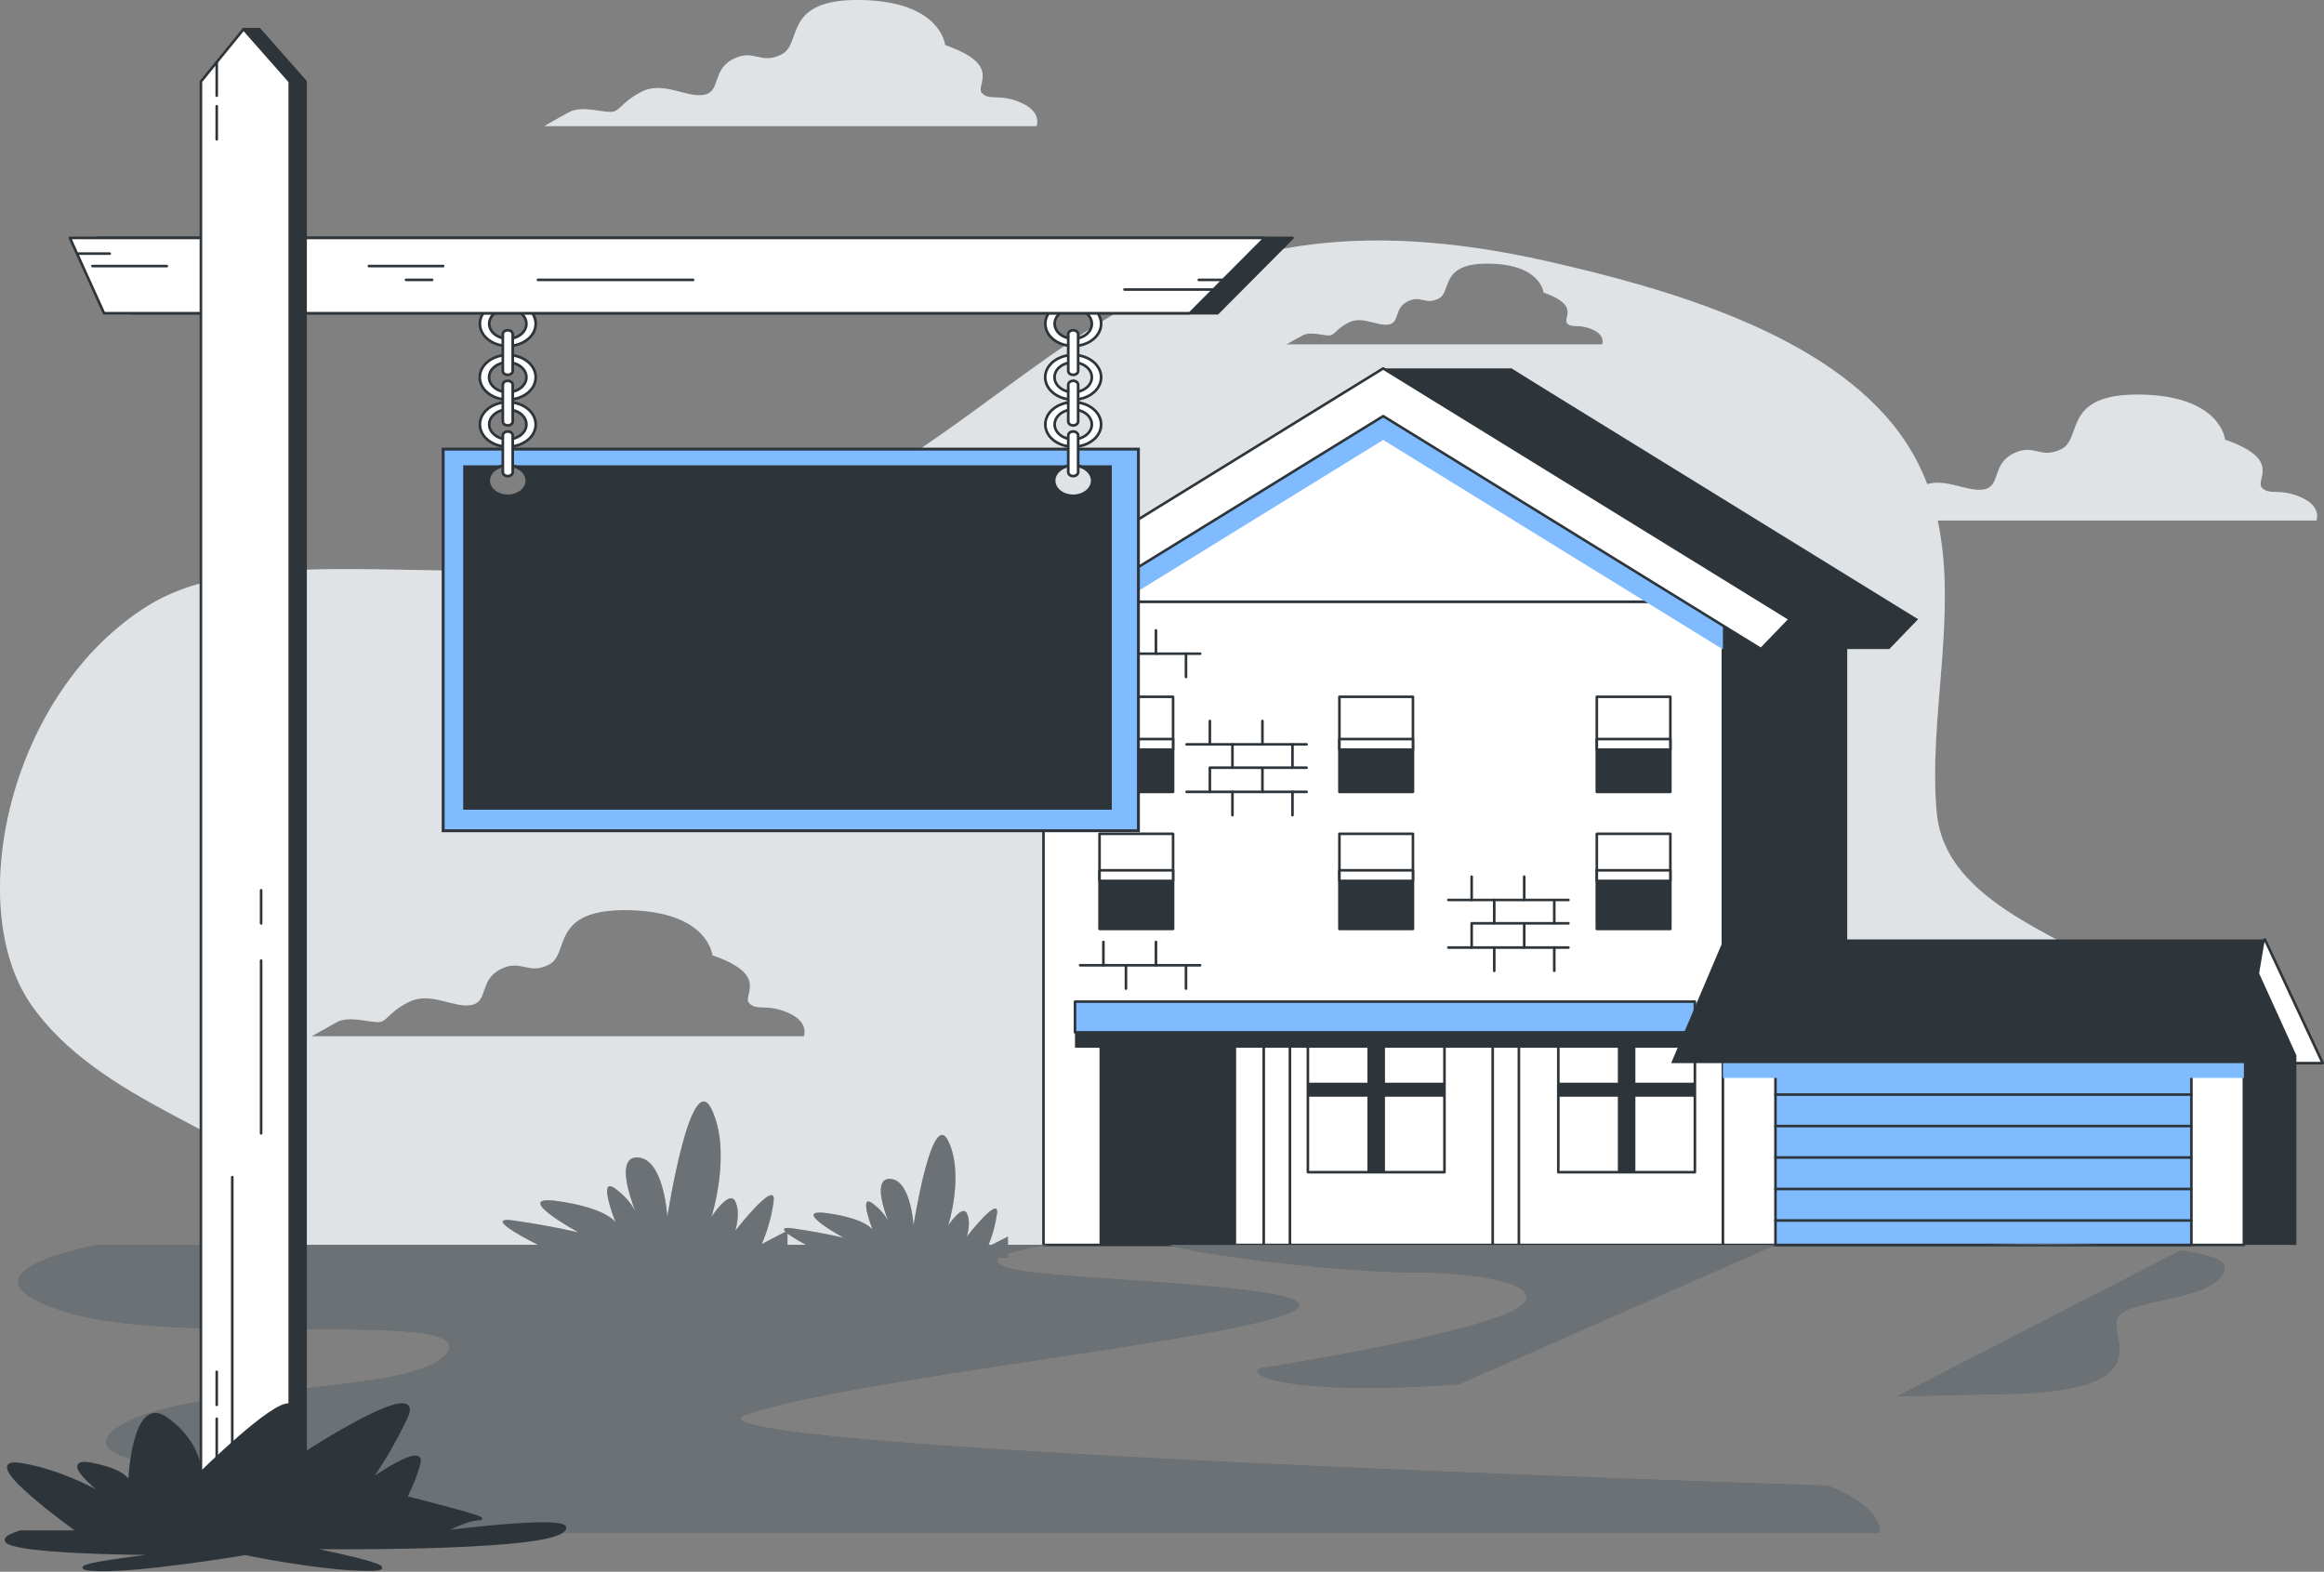 <svg width="797" height="539" viewBox="0 0 797 539" fill="none" xmlns="http://www.w3.org/2000/svg">
<rect x="0" y="0" width="797" height="539" fill="#808080" stroke="none"/>
<g style="mix-blend-mode:luminosity">
<path d="M789.098 170.541C781.762 167.296 778.409 170.006 775.747 167.296C773.085 164.586 783.083 157.706 763.066 150.777C763.066 150.777 761.725 135.864 734.372 135.329C707.019 134.794 714.355 150.241 707.019 153.974C699.683 157.706 697.671 151.848 690.335 155.596C682.999 159.345 686.271 166.777 680.337 167.847C674.85 168.821 667.717 164.05 660.93 166.03C658.666 159.999 655.529 154.199 651.582 148.749C626.81 114.786 572.795 99.127 530.506 89.57C395.917 59.177 363.361 133.804 279.941 174.906C196.521 216.009 98.47 178.152 50.836 207.668C3.203 237.185 -12.689 310.513 10.559 344.33C33.807 378.147 85.22 389.165 93.166 405.375C101.112 421.586 98.632 426.892 98.632 426.892H722.504C727.381 426.892 740.265 406.041 742.826 401.984C757.213 378.926 758.961 356.046 733.701 338.326C709.316 321.223 667.148 310.465 664.181 278.676C661.214 246.888 671.416 210.751 664.527 178.509H794.382C794.382 178.509 796.434 173.738 789.098 170.541ZM275.674 355.381H106.863C106.863 355.381 111.537 352.719 115.54 350.512C119.543 348.306 126.209 350.512 129.542 350.512C132.874 350.512 132.874 347.267 140.231 343.6C147.587 339.933 155.574 345.726 161.568 344.655C167.563 343.584 164.251 336.136 171.587 332.403C178.923 328.671 180.935 334.529 188.271 330.781C195.607 327.032 188.271 311.584 215.624 312.12C242.977 312.655 244.318 327.584 244.318 327.584C264.334 334.497 254.316 341.426 256.998 344.087C259.681 346.748 262.993 344.087 270.35 347.332C277.706 350.577 275.674 355.381 275.674 355.381ZM549.466 118.096H441.132C441.132 118.096 444.119 116.473 446.7 115.029C449.281 113.585 453.549 115.029 455.682 115.029C457.816 115.029 457.836 112.968 462.531 110.583C467.225 108.198 472.387 111.946 476.248 111.265C480.109 110.583 477.955 105.796 482.669 103.395C487.384 100.993 488.664 104.758 493.379 102.372C498.093 99.987 493.379 90.056 510.937 90.397C528.494 90.738 529.348 100.312 529.348 100.312C542.191 104.758 535.769 109.204 537.477 110.924C539.184 112.644 541.338 110.924 546.052 112.968C550.767 115.013 549.466 118.096 549.466 118.096Z" fill="#98A1AB"/>
<path d="M350.153 35.226C342.796 31.98 339.463 34.69 336.801 31.98C334.139 29.27 344.137 22.39 324.121 15.461C324.121 15.461 322.779 0.549 295.427 0.014C268.074 -0.522 275.41 14.926 268.074 18.658C260.738 22.39 258.726 16.532 251.39 20.281C244.054 24.029 247.325 31.461 241.371 32.532C235.417 33.603 227.37 27.664 220.034 31.461C212.698 35.258 212.677 38.39 209.344 38.39C206.012 38.39 199.346 36.264 195.343 38.39C191.34 40.516 186.666 43.258 186.666 43.258H355.477C355.477 43.258 357.489 38.471 350.153 35.226Z" fill="#98A1AB"/>
<g opacity="0.7">
<path d="M789.098 170.541C781.762 167.296 778.409 170.006 775.747 167.296C773.085 164.586 783.083 157.706 763.066 150.777C763.066 150.777 761.725 135.864 734.372 135.329C707.019 134.794 714.355 150.241 707.019 153.974C699.683 157.706 697.671 151.848 690.335 155.596C682.999 159.345 686.271 166.777 680.337 167.847C674.85 168.821 667.717 164.05 660.93 166.03C658.666 159.999 655.529 154.199 651.582 148.749C626.81 114.786 572.795 99.127 530.506 89.57C395.917 59.177 363.361 133.804 279.941 174.906C196.521 216.009 98.47 178.152 50.836 207.668C3.203 237.185 -12.689 310.513 10.559 344.33C33.807 378.147 85.22 389.165 93.166 405.375C101.112 421.586 98.632 426.892 98.632 426.892H722.504C727.381 426.892 740.265 406.041 742.826 401.984C757.213 378.926 758.961 356.046 733.701 338.326C709.316 321.223 667.148 310.465 664.181 278.676C661.214 246.888 671.416 210.751 664.527 178.509H794.382C794.382 178.509 796.434 173.738 789.098 170.541ZM275.674 355.381H106.863C106.863 355.381 111.537 352.719 115.54 350.512C119.543 348.306 126.209 350.512 129.542 350.512C132.874 350.512 132.874 347.267 140.231 343.6C147.587 339.933 155.574 345.726 161.568 344.655C167.563 343.584 164.251 336.136 171.587 332.403C178.923 328.671 180.935 334.529 188.271 330.781C195.607 327.032 188.271 311.584 215.624 312.12C242.977 312.655 244.318 327.584 244.318 327.584C264.334 334.497 254.316 341.426 256.998 344.087C259.681 346.748 262.993 344.087 270.35 347.332C277.706 350.577 275.674 355.381 275.674 355.381ZM549.466 118.096H441.132C441.132 118.096 444.119 116.473 446.7 115.029C449.281 113.585 453.549 115.029 455.682 115.029C457.816 115.029 457.836 112.968 462.531 110.583C467.225 108.198 472.387 111.946 476.248 111.265C480.109 110.583 477.955 105.796 482.669 103.395C487.384 100.993 488.664 104.758 493.379 102.372C498.093 99.987 493.379 90.056 510.937 90.397C528.494 90.738 529.348 100.312 529.348 100.312C542.191 104.758 535.769 109.204 537.477 110.924C539.184 112.644 541.338 110.924 546.052 112.968C550.767 115.013 549.466 118.096 549.466 118.096Z" fill="white"/>
<path d="M350.153 35.226C342.796 31.98 339.463 34.69 336.801 31.98C334.139 29.27 344.137 22.39 324.121 15.461C324.121 15.461 322.779 0.549 295.427 0.014C268.074 -0.522 275.41 14.926 268.074 18.658C260.738 22.39 258.726 16.532 251.39 20.281C244.054 24.029 247.325 31.461 241.371 32.532C235.417 33.603 227.37 27.664 220.034 31.461C212.698 35.258 212.677 38.39 209.344 38.39C206.012 38.39 199.346 36.264 195.343 38.39C191.34 40.516 186.666 43.258 186.666 43.258H355.477C355.477 43.258 357.489 38.471 350.153 35.226Z" fill="white"/>
</g>
<path d="M776.722 322.148L796.556 364.581H783.042L769.528 331.494L776.722 322.148Z" fill="white" stroke="#2E353A" stroke-width="0.888" stroke-linecap="round" stroke-linejoin="round"/>
<path d="M787.533 426.924H608.886V354.034L774.751 333.799L787.533 361.936V426.924Z" fill="#2E353A"/>
<path d="M633.496 206.338H400.489V426.925H633.496V206.338Z" fill="#2E353A"/>
<path d="M386.142 224.17L376.225 213.915L518.293 126.339L657.76 212.325L647.863 222.58L518.293 142.696L386.142 224.17Z" fill="#2E353A"/>
<path d="M590.861 206.338H357.854V426.925H590.861V206.338Z" fill="white" stroke="#2E353A" stroke-width="0.888" stroke-linecap="round" stroke-linejoin="round"/>
<path d="M474.358 134.517L357.854 206.337H590.861L474.358 134.517Z" fill="white" stroke="#2E353A" stroke-width="0.888" stroke-linejoin="round"/>
<g style="mix-blend-mode:multiply">
<path d="M474.358 134.517L357.854 206.337V222.694L384.394 206.337L474.358 150.874L564.342 206.337L590.861 222.694V206.337L474.358 134.517Z" fill="#80BBFF"/>
</g>
<path d="M769.528 354.034H590.861V426.925H769.528V354.034Z" fill="white" stroke="#2E353A" stroke-width="0.888" stroke-linecap="round" stroke-linejoin="round"/>
<path d="M751.523 354.034H608.886V426.925H751.523V354.034Z" fill="#80BBFF" stroke="#2E353A" stroke-width="0.888" stroke-linecap="round" stroke-linejoin="round"/>
<g style="mix-blend-mode:multiply">
<path d="M769.528 354.034H590.861V369.661H769.528V354.034Z" fill="#80BBFF"/>
</g>
<path d="M608.886 375.372H751.503" stroke="#2E353A" stroke-width="0.888" stroke-linecap="round" stroke-linejoin="round"/>
<path d="M608.886 386.162H751.503" stroke="#2E353A" stroke-width="0.888" stroke-linecap="round" stroke-linejoin="round"/>
<path d="M608.886 396.954H751.503" stroke="#2E353A" stroke-width="0.888" stroke-linecap="round" stroke-linejoin="round"/>
<path d="M608.886 407.744H751.503" stroke="#2E353A" stroke-width="0.888" stroke-linecap="round" stroke-linejoin="round"/>
<path d="M608.886 418.535H751.503" stroke="#2E353A" stroke-width="0.888" stroke-linecap="round" stroke-linejoin="round"/>
<path d="M423.92 345.401H377.079V426.925H423.92V345.401Z" fill="#2E353A"/>
<path d="M495.37 345.401H448.529V401.984H495.37V345.401Z" fill="white" stroke="#2E353A" stroke-width="0.888" stroke-linecap="round" stroke-linejoin="round"/>
<path d="M495.37 371.299H448.529V376.102H495.37V371.299Z" fill="#2E353A"/>
<path d="M474.968 345.401H468.952V401.984H474.968V345.401Z" fill="#2E353A"/>
<path d="M581.249 345.401H534.408V401.984H581.249V345.401Z" fill="white" stroke="#2E353A" stroke-width="0.888" stroke-linecap="round" stroke-linejoin="round"/>
<path d="M581.249 371.299H534.408V376.102H581.249V371.299Z" fill="#2E353A"/>
<path d="M560.846 345.401H554.831V401.984H560.846V345.401Z" fill="#2E353A"/>
<path d="M520.894 345.401H511.912V426.925H520.894V345.401Z" fill="white" stroke="#2E353A" stroke-width="0.888" stroke-linecap="round" stroke-linejoin="round"/>
<path d="M442.371 345.401H433.389V426.925H442.371V345.401Z" fill="white" stroke="#2E353A" stroke-width="0.888" stroke-linecap="round" stroke-linejoin="round"/>
<path d="M581.249 348.76H368.665V359.308H581.249V348.76Z" fill="#2E353A"/>
<path d="M581.249 343.486H368.665V354.034H581.249V343.486Z" fill="#80BBFF" stroke="#2E353A" stroke-width="0.888" stroke-linecap="round" stroke-linejoin="round"/>
<path d="M342.206 224.17L332.29 213.915L474.358 126.339L613.824 212.325L603.928 222.58L474.358 142.696L342.206 224.17Z" fill="white" stroke="#2E353A" stroke-width="0.888" stroke-linejoin="round"/>
<path d="M769.528 364.581H573.1L591.126 322.148H776.722L769.528 364.581Z" fill="#2E353A"/>
<path d="M613.825 212.325H654.061L518.293 126.339H474.358L613.825 212.325Z" fill="#2E353A"/>
<path d="M603.928 222.581H647.863L657.76 212.325H613.825L603.928 222.581Z" fill="#2E353A"/>
<path d="M402.298 238.953H377.079V271.569H402.298V238.953Z" fill="white" stroke="#2E353A" stroke-width="0.888" stroke-linecap="round" stroke-linejoin="round"/>
<path d="M402.298 255.262H377.079V271.569H402.298V255.262Z" fill="#2E353A"/>
<path d="M402.298 253.444H377.079V257.079H402.298V253.444Z" fill="white" stroke="#2E353A" stroke-width="0.888" stroke-linecap="round" stroke-linejoin="round"/>
<path d="M402.298 285.946H377.079V318.562H402.298V285.946Z" fill="white" stroke="#2E353A" stroke-width="0.888" stroke-linecap="round" stroke-linejoin="round"/>
<path d="M402.298 302.092H377.079V318.546H402.298V302.092Z" fill="#2E353A"/>
<path d="M572.836 238.953H547.617V271.569H572.836V238.953Z" fill="white" stroke="#2E353A" stroke-width="0.888" stroke-linecap="round" stroke-linejoin="round"/>
<path d="M572.836 255.262H547.617V271.569H572.836V255.262Z" fill="#2E353A"/>
<path d="M572.836 285.946H547.617V318.562H572.836V285.946Z" fill="white" stroke="#2E353A" stroke-width="0.888" stroke-linecap="round" stroke-linejoin="round"/>
<path d="M572.836 300.274H547.617V318.546H572.836V300.274Z" fill="#2E353A"/>
<path d="M484.56 238.953H459.34V271.569H484.56V238.953Z" fill="white" stroke="#2E353A" stroke-width="0.888" stroke-linecap="round" stroke-linejoin="round"/>
<path d="M484.56 255.262H459.34V271.569H484.56V255.262Z" fill="#2E353A"/>
<path d="M484.559 285.946H459.34V318.562H484.559V285.946Z" fill="white" stroke="#2E353A" stroke-width="0.888" stroke-linecap="round" stroke-linejoin="round"/>
<path d="M484.56 300.274H459.34V318.546H484.56V300.274Z" fill="#2E353A"/>
<path d="M484.56 253.444H459.34V257.079H484.56V253.444Z" fill="white" stroke="#2E353A" stroke-width="0.888" stroke-linecap="round" stroke-linejoin="round"/>
<path d="M572.836 253.444H547.617V257.079H572.836V253.444Z" fill="white" stroke="#2E353A" stroke-width="0.888" stroke-linecap="round" stroke-linejoin="round"/>
<path d="M402.298 298.457H377.079V302.092H402.298V298.457Z" fill="white" stroke="#2E353A" stroke-width="0.888" stroke-linecap="round" stroke-linejoin="round"/>
<path d="M484.56 298.457H459.34V302.092H484.56V298.457Z" fill="white" stroke="#2E353A" stroke-width="0.888" stroke-linecap="round" stroke-linejoin="round"/>
<path d="M572.836 298.457H547.617V302.092H572.836V298.457Z" fill="white" stroke="#2E353A" stroke-width="0.888" stroke-linecap="round" stroke-linejoin="round"/>
<path d="M378.399 216.171V224.171" stroke="#2E353A" stroke-width="0.888" stroke-linecap="round" stroke-linejoin="round"/>
<path d="M396.425 216.171V224.171" stroke="#2E353A" stroke-width="0.888" stroke-linecap="round" stroke-linejoin="round"/>
<path d="M386.142 224.171V232.17" stroke="#2E353A" stroke-width="0.888" stroke-linecap="round" stroke-linejoin="round"/>
<path d="M406.728 224.171V232.17" stroke="#2E353A" stroke-width="0.888" stroke-linecap="round" stroke-linejoin="round"/>
<path d="M370.413 224.171H411.585" stroke="#2E353A" stroke-width="0.888" stroke-linecap="round" stroke-linejoin="round"/>
<path d="M378.399 323.024V331.024" stroke="#2E353A" stroke-width="0.888" stroke-linecap="round" stroke-linejoin="round"/>
<path d="M396.425 323.024V331.024" stroke="#2E353A" stroke-width="0.888" stroke-linecap="round" stroke-linejoin="round"/>
<path d="M386.142 331.024V339.024" stroke="#2E353A" stroke-width="0.888" stroke-linecap="round" stroke-linejoin="round"/>
<path d="M406.728 331.024V339.024" stroke="#2E353A" stroke-width="0.888" stroke-linecap="round" stroke-linejoin="round"/>
<path d="M370.413 331.024H411.585" stroke="#2E353A" stroke-width="0.888" stroke-linecap="round" stroke-linejoin="round"/>
<path d="M414.917 247.245V255.261" stroke="#2E353A" stroke-width="0.888" stroke-linecap="round" stroke-linejoin="round"/>
<path d="M432.943 247.245V255.261" stroke="#2E353A" stroke-width="0.888" stroke-linecap="round" stroke-linejoin="round"/>
<path d="M422.66 255.262V263.261" stroke="#2E353A" stroke-width="0.888" stroke-linecap="round" stroke-linejoin="round"/>
<path d="M443.246 255.262V263.261" stroke="#2E353A" stroke-width="0.888" stroke-linecap="round" stroke-linejoin="round"/>
<path d="M406.931 255.262H448.102" stroke="#2E353A" stroke-width="0.888" stroke-linecap="round" stroke-linejoin="round"/>
<path d="M414.917 263.261H448.102" stroke="#2E353A" stroke-width="0.888" stroke-linecap="round" stroke-linejoin="round"/>
<path d="M414.917 263.553V271.553" stroke="#2E353A" stroke-width="0.888" stroke-linecap="round" stroke-linejoin="round"/>
<path d="M432.943 263.553V271.553" stroke="#2E353A" stroke-width="0.888" stroke-linecap="round" stroke-linejoin="round"/>
<path d="M422.66 271.553V279.553" stroke="#2E353A" stroke-width="0.888" stroke-linecap="round" stroke-linejoin="round"/>
<path d="M443.246 271.553V279.553" stroke="#2E353A" stroke-width="0.888" stroke-linecap="round" stroke-linejoin="round"/>
<path d="M406.931 271.553H448.102" stroke="#2E353A" stroke-width="0.888" stroke-linecap="round" stroke-linejoin="round"/>
<path d="M504.698 300.631V308.63" stroke="#2E353A" stroke-width="0.888" stroke-linecap="round" stroke-linejoin="round"/>
<path d="M522.723 300.631V308.63" stroke="#2E353A" stroke-width="0.888" stroke-linecap="round" stroke-linejoin="round"/>
<path d="M512.441 308.631V316.631" stroke="#2E353A" stroke-width="0.888" stroke-linecap="round" stroke-linejoin="round"/>
<path d="M533.026 308.631V316.631" stroke="#2E353A" stroke-width="0.888" stroke-linecap="round" stroke-linejoin="round"/>
<path d="M496.712 308.631H537.883" stroke="#2E353A" stroke-width="0.888" stroke-linecap="round" stroke-linejoin="round"/>
<path d="M504.698 316.631H537.883" stroke="#2E353A" stroke-width="0.888" stroke-linecap="round" stroke-linejoin="round"/>
<path d="M504.698 316.939V324.939" stroke="#2E353A" stroke-width="0.888" stroke-linecap="round" stroke-linejoin="round"/>
<path d="M522.723 316.939V324.939" stroke="#2E353A" stroke-width="0.888" stroke-linecap="round" stroke-linejoin="round"/>
<path d="M512.441 324.939V332.939" stroke="#2E353A" stroke-width="0.888" stroke-linecap="round" stroke-linejoin="round"/>
<path d="M533.026 324.939V332.939" stroke="#2E353A" stroke-width="0.888" stroke-linecap="round" stroke-linejoin="round"/>
<path d="M496.712 324.939H537.883" stroke="#2E353A" stroke-width="0.888" stroke-linecap="round" stroke-linejoin="round"/>
<path d="M21.289 449.528C61.241 462.72 163.905 448.441 153.379 463.824C142.852 479.207 62.44 473.43 39.578 490.062C16.716 506.695 120.722 505.364 117.044 510.411C113.366 515.457 21.858 518.914 27.873 525.713H644.47C645.465 520.39 638.373 513.932 626.79 509.486C534.977 506.484 223.854 495.482 256.45 484.854C294.654 472.424 419.388 459.994 442.189 450.258C464.99 440.522 363.991 439.435 347.084 435.119C341.638 433.723 340.987 432.36 342.755 431.175L345.661 431.322V429.845C350.279 428.509 355.041 427.515 359.886 426.875H345.661V424.068L343.629 425.09L340.154 426.875H339.037C340.46 423.362 341.427 419.74 341.922 416.068C342.715 409.724 331.558 424.068 331.558 424.068C331.558 424.068 333.143 419.2 331.558 416.068C329.973 412.937 325.177 420.303 325.177 420.303C325.177 420.303 330.766 402.697 325.177 391.258C319.589 379.818 313.289 420.303 313.289 420.303C313.289 420.303 312.436 404.596 305.262 404.288C299.45 404.028 303.047 414.705 304.632 418.762C303.402 416.485 301.589 414.44 299.308 412.758C294.167 408.831 299.308 421.829 299.308 421.829C299.308 421.829 297.276 417.967 283.843 416.068C270.411 414.17 289.33 424.474 289.33 424.474C283.507 423.139 277.599 422.056 271.63 421.228C268.663 420.839 268.419 421.423 269.395 422.397L267.464 423.387L261.246 426.632C263.283 421.868 264.646 416.937 265.31 411.93C266.326 403.817 252.121 422.121 252.121 422.121C252.121 422.121 254.153 415.971 252.121 411.93C250.089 407.89 243.993 417.318 243.993 417.318C243.993 417.318 251.105 394.909 243.993 380.337C236.88 365.765 228.853 417.318 228.853 417.318C228.853 417.318 227.756 397.343 218.692 396.937C211.316 396.612 215.847 410.097 217.879 415.306C216.316 412.432 214.018 409.851 211.133 407.728C204.569 402.73 211.133 419.265 211.133 419.265C211.133 419.265 208.552 414.397 191.441 411.93C174.33 409.464 198.411 422.64 198.411 422.64C190.998 420.943 183.475 419.567 175.875 418.519C164.495 417.026 184.532 426.908 184.532 426.908H33.482C33.482 426.908 -18.623 436.352 21.289 449.528ZM270.065 423.046C272.104 424.487 274.286 425.795 276.588 426.956H270.065V423.046Z" fill="#2E353A"/>
<path d="M514.229 451.491C491.143 460.026 433.816 468.984 433.816 468.984C424.692 469.973 437.047 479.304 500.41 474.679L608.846 426.924H401.058C408.008 429.78 457.511 436.368 485.677 436.368C513.843 436.368 537.314 442.94 514.229 451.491Z" fill="#2E353A"/>
<path d="M680.235 426.924H721.204C700.638 426.291 680.235 426.924 680.235 426.924Z" fill="#2E353A"/>
<path d="M747.825 428.823L650.505 478.899C662.84 478.525 675.744 478.282 688.242 478.038C742.155 477 722.586 458.323 726.243 451.735C729.901 445.147 760.506 446.234 762.944 435.248C763.635 432.133 757.274 430.121 747.825 428.823Z" fill="#2E353A"/>
<g opacity="0.3">
<path d="M21.289 449.528C61.241 462.72 163.905 448.441 153.379 463.824C142.852 479.207 62.44 473.43 39.578 490.062C16.716 506.695 120.722 505.364 117.044 510.411C113.366 515.457 21.858 518.914 27.873 525.713H644.47C645.465 520.39 638.373 513.932 626.79 509.486C534.977 506.484 223.854 495.482 256.45 484.854C294.654 472.424 419.388 459.994 442.189 450.258C464.99 440.522 363.991 439.435 347.084 435.119C341.638 433.723 340.987 432.36 342.755 431.175L345.661 431.322V429.845C350.279 428.509 355.041 427.515 359.886 426.875H345.661V424.068L343.629 425.09L340.154 426.875H339.037C340.46 423.362 341.427 419.74 341.922 416.068C342.715 409.724 331.558 424.068 331.558 424.068C331.558 424.068 333.143 419.2 331.558 416.068C329.973 412.937 325.177 420.303 325.177 420.303C325.177 420.303 330.766 402.697 325.177 391.258C319.589 379.818 313.289 420.303 313.289 420.303C313.289 420.303 312.436 404.596 305.262 404.288C299.45 404.028 303.047 414.705 304.632 418.762C303.402 416.485 301.589 414.44 299.308 412.758C294.167 408.831 299.308 421.829 299.308 421.829C299.308 421.829 297.276 417.967 283.843 416.068C270.411 414.17 289.33 424.474 289.33 424.474C283.507 423.139 277.599 422.056 271.63 421.228C268.663 420.839 268.419 421.423 269.395 422.397L267.464 423.387L261.246 426.632C263.283 421.868 264.646 416.937 265.31 411.93C266.326 403.817 252.121 422.121 252.121 422.121C252.121 422.121 254.153 415.971 252.121 411.93C250.089 407.89 243.993 417.318 243.993 417.318C243.993 417.318 251.105 394.909 243.993 380.337C236.88 365.765 228.853 417.318 228.853 417.318C228.853 417.318 227.756 397.343 218.692 396.937C211.316 396.612 215.847 410.097 217.879 415.306C216.316 412.432 214.018 409.851 211.133 407.728C204.569 402.73 211.133 419.265 211.133 419.265C211.133 419.265 208.552 414.397 191.441 411.93C174.33 409.464 198.411 422.64 198.411 422.64C190.998 420.943 183.475 419.567 175.875 418.519C164.495 417.026 184.532 426.908 184.532 426.908H33.482C33.482 426.908 -18.623 436.352 21.289 449.528ZM270.065 423.046C272.104 424.487 274.286 425.795 276.588 426.956H270.065V423.046Z" fill="white"/>
<path d="M514.229 451.491C491.143 460.026 433.816 468.984 433.816 468.984C424.692 469.973 437.047 479.304 500.41 474.679L608.846 426.924H401.058C408.008 429.78 457.511 436.368 485.677 436.368C513.843 436.368 537.314 442.94 514.229 451.491Z" fill="white"/>
<path d="M680.235 426.924H721.204C700.638 426.291 680.235 426.924 680.235 426.924Z" fill="white"/>
<path d="M747.825 428.823L650.505 478.899C662.84 478.525 675.744 478.282 688.242 478.038C742.155 477 722.586 458.323 726.243 451.735C729.901 445.147 760.506 446.234 762.944 435.248C763.635 432.133 757.274 430.121 747.825 428.823Z" fill="white"/>
</g>
<path d="M151.977 154.006V284.891H390.409V154.006H151.977ZM174.127 170.087C172.825 170.087 171.552 169.778 170.469 169.201C169.386 168.623 168.543 167.802 168.044 166.841C167.546 165.88 167.415 164.823 167.67 163.803C167.924 162.784 168.551 161.847 169.471 161.112C170.392 160.376 171.565 159.876 172.843 159.673C174.12 159.47 175.444 159.574 176.647 159.972C177.85 160.37 178.878 161.044 179.602 161.908C180.325 162.773 180.711 163.789 180.711 164.829C180.711 166.224 180.018 167.561 178.783 168.547C177.548 169.533 175.873 170.087 174.127 170.087ZM368.035 170.087C366.733 170.087 365.46 169.778 364.377 169.201C363.295 168.623 362.451 167.802 361.952 166.841C361.454 165.88 361.324 164.823 361.578 163.803C361.832 162.784 362.459 161.847 363.38 161.112C364.301 160.376 365.474 159.876 366.751 159.673C368.028 159.47 369.352 159.574 370.555 159.972C371.758 160.37 372.787 161.044 373.51 161.908C374.233 162.773 374.62 163.789 374.62 164.829C374.614 166.222 373.919 167.557 372.685 168.542C371.452 169.527 369.78 170.082 368.035 170.087Z" fill="#80BBFF" stroke="#2E353A" stroke-miterlimit="10"/>
<path d="M374.62 164.829C374.62 165.869 374.233 166.886 373.51 167.75C372.786 168.615 371.758 169.289 370.555 169.687C369.352 170.084 368.028 170.189 366.751 169.986C365.474 169.783 364.3 169.282 363.38 168.547C362.459 167.812 361.832 166.875 361.578 165.855C361.324 164.835 361.454 163.778 361.952 162.817C362.451 161.857 363.295 161.036 364.377 160.458C365.46 159.88 366.733 159.572 368.035 159.572H174.127C175.429 159.572 176.702 159.88 177.785 160.458C178.868 161.036 179.712 161.857 180.21 162.817C180.708 163.778 180.839 164.835 180.585 165.855C180.331 166.875 179.704 167.812 178.783 168.547C177.862 169.282 176.689 169.783 175.412 169.986C174.134 170.189 172.811 170.084 171.607 169.687C170.404 169.289 169.376 168.615 168.653 167.75C167.929 166.886 167.543 165.869 167.543 164.829C167.543 163.435 168.237 162.098 169.471 161.112C170.706 160.126 172.381 159.572 174.127 159.572H158.845V277.67H381.285V159.572H368.035C369.782 159.572 371.456 160.126 372.691 161.112C373.926 162.098 374.62 163.435 374.62 164.829Z" fill="#2E353A"/>
<path d="M174.127 103.378C172.235 103.381 170.386 103.832 168.815 104.674C167.244 105.516 166.02 106.711 165.299 108.108C164.577 109.504 164.391 111.041 164.762 112.522C165.134 114.004 166.047 115.364 167.387 116.431C168.726 117.498 170.431 118.225 172.288 118.518C174.144 118.812 176.067 118.66 177.815 118.081C179.563 117.502 181.056 116.522 182.107 115.266C183.158 114.009 183.719 112.532 183.719 111.021C183.719 110.016 183.471 109.021 182.988 108.093C182.506 107.164 181.799 106.321 180.908 105.611C180.017 104.901 178.96 104.339 177.796 103.955C176.633 103.572 175.386 103.376 174.127 103.378ZM174.127 116.116C172.866 116.113 171.634 115.812 170.588 115.25C169.541 114.688 168.726 113.891 168.246 112.96C167.766 112.028 167.643 111.004 167.892 110.017C168.14 109.03 168.749 108.124 169.643 107.413C170.536 106.702 171.673 106.218 172.91 106.023C174.147 105.827 175.429 105.929 176.594 106.315C177.759 106.701 178.754 107.355 179.454 108.192C180.155 109.03 180.528 110.014 180.528 111.021C180.534 111.695 180.372 112.363 180.053 112.987C179.734 113.611 179.263 114.178 178.668 114.656C178.073 115.135 177.365 115.514 176.586 115.773C175.807 116.032 174.971 116.165 174.127 116.165V116.116Z" fill="white" stroke="#2E353A" stroke-width="0.917" stroke-linecap="round" stroke-linejoin="round"/>
<path d="M174.127 121.73C172.229 121.73 170.374 122.18 168.796 123.022C167.218 123.865 165.989 125.062 165.263 126.462C164.538 127.863 164.349 129.404 164.721 130.89C165.093 132.376 166.008 133.741 167.352 134.811C168.695 135.881 170.406 136.61 172.268 136.903C174.13 137.197 176.059 137.043 177.812 136.461C179.564 135.879 181.06 134.894 182.112 133.633C183.163 132.371 183.723 130.889 183.719 129.373C183.719 128.368 183.47 127.373 182.988 126.445C182.506 125.516 181.799 124.673 180.908 123.963C180.017 123.253 178.959 122.691 177.796 122.308C176.632 121.924 175.385 121.728 174.127 121.73ZM174.127 134.485C172.861 134.485 171.623 134.185 170.57 133.623C169.518 133.062 168.697 132.263 168.213 131.329C167.728 130.395 167.602 129.368 167.849 128.376C168.095 127.385 168.705 126.474 169.6 125.759C170.496 125.044 171.636 124.557 172.878 124.36C174.12 124.163 175.407 124.264 176.576 124.651C177.746 125.038 178.746 125.693 179.449 126.534C180.153 127.374 180.528 128.362 180.528 129.373C180.528 130.729 179.854 132.029 178.653 132.988C177.453 133.946 175.825 134.485 174.127 134.485Z" fill="white" stroke="#2E353A" stroke-width="0.917" stroke-linecap="round" stroke-linejoin="round"/>
<path d="M174.127 137.908C172.235 137.911 170.386 138.362 168.815 139.204C167.244 140.046 166.02 141.241 165.299 142.637C164.577 144.034 164.391 145.571 164.762 147.052C165.134 148.534 166.047 149.894 167.387 150.961C168.726 152.028 170.431 152.755 172.288 153.048C174.144 153.342 176.067 153.189 177.815 152.611C179.563 152.032 181.056 151.052 182.107 149.796C183.158 148.539 183.719 147.062 183.719 145.551C183.719 144.546 183.471 143.551 182.988 142.623C182.506 141.694 181.799 140.851 180.908 140.141C180.017 139.431 178.96 138.868 177.796 138.485C176.633 138.102 175.386 137.906 174.127 137.908ZM174.127 150.646C172.866 150.643 171.634 150.342 170.588 149.78C169.541 149.218 168.726 148.421 168.246 147.49C167.766 146.558 167.643 145.534 167.892 144.547C168.14 143.56 168.749 142.653 169.643 141.943C170.536 141.232 171.673 140.748 172.91 140.553C174.147 140.357 175.429 140.459 176.594 140.845C177.759 141.231 178.754 141.884 179.454 142.722C180.155 143.56 180.528 144.544 180.528 145.551C180.523 146.904 179.846 148.2 178.646 149.155C177.446 150.11 175.821 150.646 174.127 150.646Z" fill="white" stroke="#2E353A" stroke-width="0.917" stroke-linecap="round" stroke-linejoin="round"/>
<path d="M174.127 128.546C173.679 128.546 173.25 128.404 172.934 128.151C172.618 127.899 172.44 127.556 172.44 127.199V114.591C172.44 114.234 172.618 113.891 172.934 113.639C173.25 113.386 173.679 113.244 174.127 113.244C174.576 113.244 175.007 113.385 175.327 113.638C175.646 113.89 175.828 114.232 175.834 114.591V127.199C175.828 127.558 175.646 127.9 175.327 128.152C175.007 128.405 174.576 128.546 174.127 128.546Z" fill="white" stroke="#2E353A" stroke-width="0.917" stroke-linecap="round" stroke-linejoin="round"/>
<path d="M174.127 145.893C173.679 145.893 173.25 145.751 172.934 145.498C172.618 145.246 172.44 144.903 172.44 144.546V131.938C172.44 131.581 172.618 131.238 172.934 130.986C173.25 130.733 173.679 130.591 174.127 130.591C174.576 130.591 175.007 130.732 175.327 130.985C175.646 131.237 175.828 131.579 175.834 131.938V144.546C175.828 144.905 175.646 145.247 175.327 145.499C175.007 145.752 174.576 145.893 174.127 145.893Z" fill="white" stroke="#2E353A" stroke-width="0.917" stroke-linecap="round" stroke-linejoin="round"/>
<path d="M174.127 163.271C173.679 163.271 173.25 163.129 172.934 162.877C172.618 162.624 172.44 162.282 172.44 161.924V149.316C172.44 149.139 172.484 148.964 172.568 148.801C172.653 148.637 172.777 148.489 172.934 148.364C173.091 148.239 173.277 148.14 173.481 148.072C173.686 148.004 173.905 147.969 174.127 147.969C174.576 147.969 175.007 148.111 175.327 148.363C175.646 148.615 175.828 148.958 175.834 149.316V161.924C175.828 162.283 175.646 162.626 175.327 162.878C175.007 163.13 174.576 163.271 174.127 163.271Z" fill="white" stroke="#2E353A" stroke-width="0.917" stroke-linecap="round" stroke-linejoin="round"/>
<path d="M368.035 103.378C366.143 103.381 364.294 103.832 362.723 104.674C361.152 105.516 359.928 106.711 359.207 108.108C358.485 109.504 358.299 111.041 358.67 112.522C359.042 114.004 359.955 115.364 361.295 116.431C362.634 117.498 364.339 118.225 366.196 118.518C368.052 118.812 369.975 118.66 371.723 118.081C373.471 117.502 374.964 116.522 376.015 115.266C377.066 114.009 377.627 112.532 377.627 111.021C377.627 110.016 377.379 109.021 376.896 108.093C376.414 107.164 375.707 106.321 374.816 105.611C373.925 104.901 372.868 104.339 371.704 103.955C370.541 103.572 369.294 103.376 368.035 103.378ZM368.035 116.116C366.774 116.113 365.542 115.812 364.496 115.25C363.449 114.688 362.634 113.891 362.154 112.96C361.675 112.028 361.551 111.004 361.8 110.017C362.048 109.03 362.657 108.124 363.551 107.413C364.444 106.702 365.581 106.218 366.818 106.023C368.055 105.827 369.337 105.929 370.502 106.315C371.667 106.701 372.662 107.355 373.362 108.192C374.063 109.03 374.436 110.014 374.436 111.021C374.442 111.695 374.28 112.363 373.961 112.987C373.642 113.611 373.171 114.178 372.576 114.656C371.981 115.135 371.274 115.514 370.494 115.773C369.715 116.032 368.879 116.165 368.035 116.165V116.116Z" fill="white" stroke="#2E353A" stroke-width="0.917" stroke-linecap="round" stroke-linejoin="round"/>
<path d="M368.035 121.73C366.137 121.73 364.282 122.18 362.704 123.022C361.126 123.865 359.897 125.062 359.172 126.462C358.446 127.863 358.258 129.404 358.629 130.89C359.001 132.376 359.917 133.741 361.26 134.811C362.604 135.881 364.315 136.61 366.176 136.903C368.038 137.197 369.968 137.043 371.72 136.461C373.472 135.879 374.969 134.894 376.02 133.633C377.072 132.371 377.631 130.889 377.627 129.373C377.627 128.368 377.379 127.373 376.897 126.445C376.414 125.516 375.707 124.673 374.816 123.963C373.925 123.253 372.868 122.691 371.704 122.308C370.541 121.924 369.294 121.728 368.035 121.73ZM368.035 134.485C366.769 134.485 365.532 134.185 364.479 133.623C363.426 133.062 362.606 132.263 362.121 131.329C361.637 130.395 361.51 129.368 361.757 128.376C362.004 127.385 362.614 126.474 363.509 125.759C364.404 125.044 365.545 124.557 366.786 124.36C368.028 124.163 369.315 124.264 370.485 124.651C371.655 125.038 372.654 125.693 373.358 126.534C374.061 127.374 374.437 128.362 374.437 129.373C374.437 130.045 374.271 130.709 373.949 131.329C373.628 131.949 373.156 132.513 372.562 132.988C371.967 133.462 371.262 133.839 370.485 134.096C369.708 134.353 368.876 134.485 368.035 134.485Z" fill="white" stroke="#2E353A" stroke-width="0.917" stroke-linecap="round" stroke-linejoin="round"/>
<path d="M368.035 137.908C366.143 137.911 364.294 138.362 362.723 139.204C361.152 140.046 359.928 141.241 359.207 142.637C358.485 144.034 358.299 145.571 358.67 147.052C359.042 148.534 359.955 149.894 361.295 150.961C362.634 152.028 364.339 152.755 366.196 153.048C368.052 153.342 369.975 153.189 371.723 152.611C373.471 152.032 374.964 151.052 376.015 149.796C377.066 148.539 377.627 147.062 377.627 145.551C377.627 144.546 377.379 143.551 376.896 142.623C376.414 141.694 375.707 140.851 374.816 140.141C373.925 139.431 372.868 138.868 371.704 138.485C370.541 138.102 369.294 137.906 368.035 137.908ZM368.035 150.646C366.774 150.643 365.542 150.342 364.496 149.78C363.449 149.218 362.634 148.421 362.154 147.49C361.675 146.558 361.551 145.534 361.8 144.547C362.048 143.56 362.657 142.653 363.551 141.943C364.444 141.232 365.581 140.748 366.818 140.553C368.055 140.357 369.337 140.459 370.502 140.845C371.667 141.231 372.662 141.884 373.362 142.722C374.063 143.56 374.436 144.544 374.436 145.551C374.431 146.904 373.754 148.2 372.554 149.155C371.354 150.11 369.729 150.646 368.035 150.646Z" fill="white" stroke="#2E353A" stroke-width="0.917" stroke-linecap="round" stroke-linejoin="round"/>
<path d="M368.035 128.546C367.588 128.546 367.159 128.404 366.843 128.151C366.526 127.899 366.349 127.556 366.349 127.199V114.591C366.349 114.234 366.526 113.891 366.843 113.639C367.159 113.386 367.588 113.244 368.035 113.244C368.485 113.244 368.916 113.385 369.235 113.638C369.555 113.89 369.737 114.232 369.742 114.591V127.199C369.737 127.558 369.555 127.9 369.235 128.152C368.916 128.405 368.485 128.546 368.035 128.546Z" fill="white" stroke="#2E353A" stroke-width="0.917" stroke-linecap="round" stroke-linejoin="round"/>
<path d="M368.035 145.893C367.588 145.893 367.159 145.751 366.843 145.498C366.526 145.246 366.349 144.903 366.349 144.546V131.938C366.349 131.581 366.526 131.238 366.843 130.986C367.159 130.733 367.588 130.591 368.035 130.591C368.485 130.591 368.916 130.732 369.235 130.985C369.555 131.237 369.737 131.579 369.742 131.938V144.546C369.737 144.905 369.555 145.247 369.235 145.499C368.916 145.752 368.485 145.893 368.035 145.893Z" fill="white" stroke="#2E353A" stroke-width="0.917" stroke-linecap="round" stroke-linejoin="round"/>
<path d="M368.035 163.271C367.588 163.271 367.159 163.129 366.843 162.877C366.526 162.624 366.349 162.282 366.349 161.924V149.316C366.349 149.139 366.392 148.964 366.477 148.801C366.562 148.637 366.686 148.489 366.843 148.364C366.999 148.239 367.185 148.14 367.39 148.072C367.595 148.004 367.814 147.969 368.035 147.969C368.485 147.969 368.916 148.111 369.235 148.363C369.555 148.615 369.737 148.958 369.742 149.316V161.924C369.737 162.283 369.555 162.626 369.235 162.878C368.916 163.13 368.485 163.271 368.035 163.271Z" fill="white" stroke="#2E353A" stroke-width="0.917" stroke-linecap="round" stroke-linejoin="round"/>
<path d="M417.539 107.419H45.166L33.461 81.586H443.245L417.539 107.419Z" fill="#2E353A" stroke="#2E353A" stroke-width="0.888" stroke-linecap="round" stroke-linejoin="round"/>
<path d="M408.048 107.419H35.676L23.971 81.586H433.776L408.048 107.419Z" fill="white" stroke="#2E353A" stroke-width="0.888" stroke-linecap="round" stroke-linejoin="round"/>
<path d="M104.79 517.762H74.328L83.534 10.009H88.939L104.79 27.972V517.762Z" fill="#2E353A" stroke="#2E353A" stroke-width="0.888" stroke-linecap="round" stroke-linejoin="round"/>
<path d="M99.364 517.762H68.902V27.972L83.533 10.009L99.364 27.972V517.762Z" fill="white" stroke="#2E353A" stroke-width="0.888" stroke-linecap="round" stroke-linejoin="round"/>
<path d="M74.328 517.762V486.525" stroke="#2E353A" stroke-width="0.888" stroke-linecap="round" stroke-linejoin="round"/>
<path d="M79.652 517.762V403.671" stroke="#2E353A" stroke-width="0.888" stroke-linecap="round" stroke-linejoin="round"/>
<path d="M74.328 481.787V470.428" stroke="#2E353A" stroke-width="0.888" stroke-linecap="round" stroke-linejoin="round"/>
<path d="M89.549 316.663V305.304" stroke="#2E353A" stroke-width="0.888" stroke-linecap="round" stroke-linejoin="round"/>
<path d="M74.328 32.824V21.466" stroke="#2E353A" stroke-width="0.888" stroke-linecap="round" stroke-linejoin="round"/>
<path d="M74.328 47.785V36.426" stroke="#2E353A" stroke-width="0.888" stroke-linecap="round" stroke-linejoin="round"/>
<path d="M89.549 388.677V329.417" stroke="#2E353A" stroke-width="0.888" stroke-linecap="round" stroke-linejoin="round"/>
<path d="M26.959 86.973H37.627" stroke="#2E353A" stroke-width="0.888" stroke-linecap="round" stroke-linejoin="round"/>
<path d="M31.693 91.241H57.197" stroke="#2E353A" stroke-width="0.888" stroke-linecap="round" stroke-linejoin="round"/>
<path d="M126.493 91.241H151.977" stroke="#2E353A" stroke-width="0.888" stroke-linecap="round" stroke-linejoin="round"/>
<path d="M139.235 95.979H148.196" stroke="#2E353A" stroke-width="0.888" stroke-linecap="round" stroke-linejoin="round"/>
<path d="M184.491 95.979H237.693" stroke="#2E353A" stroke-width="0.888" stroke-linecap="round" stroke-linejoin="round"/>
<path d="M420.018 95.979H411.117" stroke="#2E353A" stroke-width="0.888" stroke-linecap="round" stroke-linejoin="round"/>
<path d="M415.852 99.289H385.634" stroke="#2E353A" stroke-width="0.888" stroke-linecap="round" stroke-linejoin="round"/>
<path d="M7.063 525.275H26.999C26.999 525.275 -9.194 499.507 7.063 502.135C23.321 504.764 37.546 513.916 37.546 513.916C37.546 513.916 18.322 499.474 31.612 502.103C44.902 504.732 44.353 509.08 44.353 509.08C44.353 509.08 45.39 477.876 57.115 486.493C63.922 491.245 68.125 497.939 68.821 505.137C68.821 505.137 93.877 480.391 99.303 481.754C104.729 483.118 104.729 498.257 104.729 498.257C104.729 498.257 146.815 470.866 139.174 486.493C131.533 502.119 126.432 507.993 126.432 507.993C126.432 507.993 146.185 494.054 143.665 502.103C142.589 505.987 141.086 509.788 139.174 513.462C139.174 513.462 168.884 520.894 164.495 520.877C160.105 520.861 151.915 525.372 151.915 525.372C151.915 525.372 202.089 518.881 192.559 525.372C183.028 531.863 104.688 530.776 104.688 530.776C104.688 530.776 142.954 538.256 126.493 538.256C110.033 538.256 84.143 532.836 84.143 532.836C84.143 532.836 45.532 539.327 31.693 538.256C17.854 537.185 57.197 532.836 57.197 532.836C57.197 532.836 -17.668 532.901 7.063 525.275Z" fill="#2E353A" stroke="#2E353A" stroke-width="0.917" stroke-linecap="round" stroke-linejoin="round"/>
</g>
</svg>
